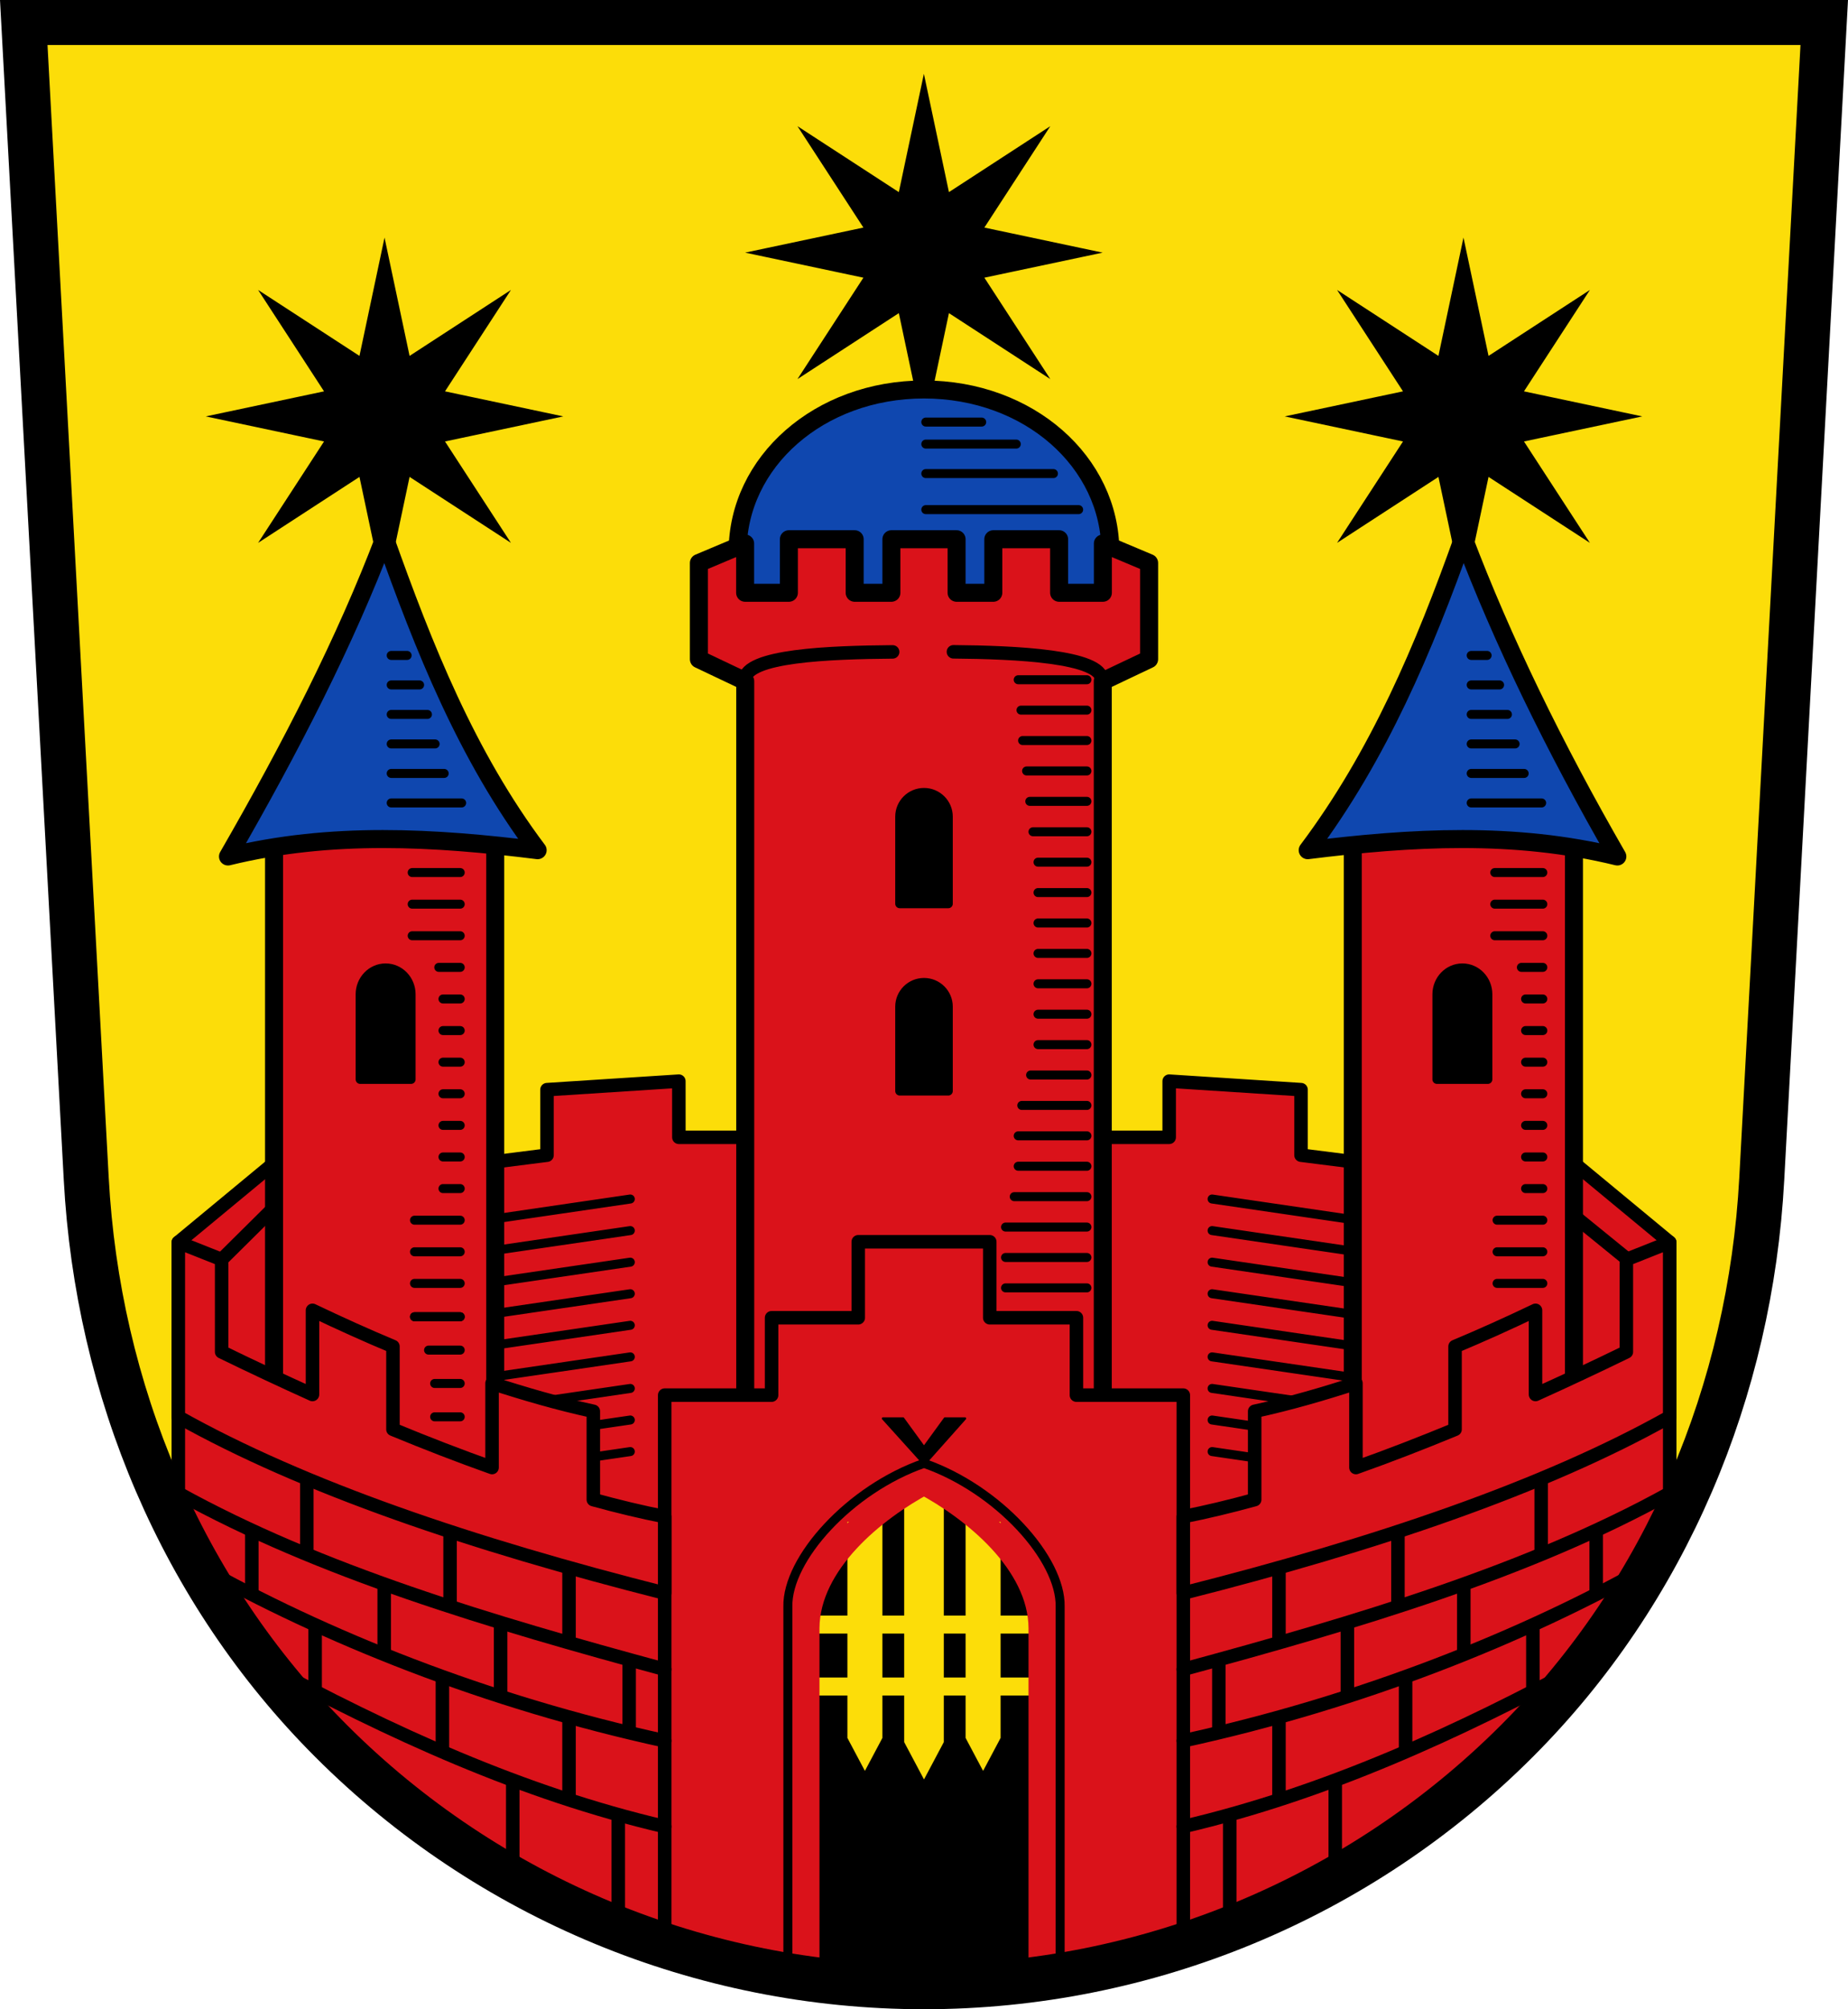 <?xml version="1.0" encoding="UTF-8"?>
<svg width="205.277mm" height="223.121mm" version="1.1" viewBox="0 0 205.277 223.121" xmlns="http://www.w3.org/2000/svg">
 <title>Wappen von Landau</title>
 <path d="m2.639 2.5 6.942 128.426c1.267 23.434 10.557 45.766 27.211 62.42 17.463 17.463 41.149 27.275 65.846 27.275 24.697 6.99999e-5 48.383-9.811 65.846-27.274 16.65-16.65 25.944-38.974 27.211-62.402l6.943-128.436v-0.009z" fill="#fcdd09"/>
 <g stroke="#000">
  <path d="m75.407 120.059-14.646 0.945v7.276l-6.365 0.805-24.156 0.235-10.432 8.636v31.034c4.391 8.93 10.201 17.173 17.385 24.357 17.463 17.463 41.149 27.275 65.846 27.275 24.697 6.99999e-5 48.383-9.811 65.846-27.274 6.754-6.754 12.298-14.443 16.587-22.76l-5.16764e-4 -32.632-10.432-8.636-24.156-0.235-6.365-0.805v-7.276l-14.646-0.945v6.236h-54.463z" fill="#da121a" stroke-linecap="round" stroke-linejoin="round" stroke-width="1.5"/>
  <path transform="matrix(1.163 0 0 1.163 50.291 -6.836)" d="m45 45-2.102-9.925-8.505 5.532 5.532-8.505-9.925-2.102 9.925-2.102-5.532-8.505 8.505 5.532 2.102-9.925 2.102 9.925 8.505-5.532-5.532 8.505 9.925 2.102-9.925 2.102 5.532 8.505-8.505-5.532z" stroke-linecap="round" stroke-miterlimit="8" stroke-width=".86"/>
  <g stroke-linejoin="round">
   <path d="m102.638 43.251c-11.653-2e-14 -20.7 8.063-20.7 18.009 1e-14 9.946 9.047 18.009 20.7 18.009 11.653 0 20.7-8.063 20.7-18.009 0-9.946-9.047-18.009-20.7-18.009z" fill="#0f47af" stroke-miterlimit="8" stroke-width="2"/>
   <path d="m87.629 59.881v5.946h-4.86v-5.471l-5.137 2.162v10.685l5.149 2.443v80.054h39.716v-80.054l5.148-2.443v-10.685l-5.137-2.162v5.471h-4.86v-5.946h-7.31v5.946h-4.079v-5.946h-7.242v5.946h-4.079v-5.946z" fill="#da121a" stroke-linecap="round" stroke-miterlimit="8" stroke-width="2"/>
   <path d="m95.335 137.896v8.438h-9.627v8.593h-11.874v61.043l28.805 4.536 28.805-4.536v-61.043h-11.873v-8.593h-9.628v-8.438h-7.304z" fill="#da121a" stroke-width="1.5"/>
  </g>
 </g>
 <g fill="none" stroke="#000" stroke-linecap="round" stroke-linejoin="round">
  <path d="m55.266 135.308 14.748-2.16"/>
  <path d="m55.266 138.814 14.748-2.16"/>
  <path d="m55.266 142.32 14.748-2.16"/>
  <path d="m55.266 145.826 14.748-2.16"/>
  <path d="m55.266 149.331 14.748-2.16"/>
  <path d="m55.266 152.837 14.748-2.16"/>
  <path d="m55.266 156.343 14.748-2.16"/>
 </g>
 <path d="m102.638 164.647c-5.386 2.877-12.911 8.827-12.96 16.151v38.911c4.27 0.6 8.598 0.913 12.96 0.913 4.362 1.23624e-5 8.691-0.313 12.96-0.913v-38.911c-0.049-7.324-7.574-13.274-12.96-16.151z"/>
 <g fill="none">
  <path d="m90.175 187.284 25.863-2.9e-12" stroke="#fcdd09" stroke-width="2"/>
  <path d="m90.175 180.405 25.863-2.9e-12" stroke="#fcdd09" stroke-width="2"/>
  <path d="m65.936 161.791 4.078-0.597" stroke="#000" stroke-linecap="round" stroke-linejoin="round"/>
  <path d="m66.075 158.265 3.939-0.577" stroke="#000" stroke-linecap="round" stroke-linejoin="round"/>
 </g>
 <path d="m30.441 91.616h24.569v75.595l-24.569-8.882z" fill="#da121a" stroke="#000" stroke-linecap="round" stroke-linejoin="round" stroke-miterlimit="8" stroke-width="2"/>
 <path d="m19.807 157.344c13.945 7.828 32.591 14.145 54.027 19.566v-8.491c-2.562-0.506-5.211-1.142-7.926-1.888v-9.808c-3.965-0.862-7.654-1.948-11.25-3.11v9.354c-3.611-1.281-7.292-2.707-11.009-4.242v-9.2c-2.923-1.221-5.876-2.554-8.938-4.016v9.347c-3.367-1.518-6.738-3.102-10.091-4.734l-2.65299e-4 -10.255-4.812-1.913z" fill="#da121a" stroke="#000" stroke-linecap="round" stroke-linejoin="round" stroke-width="1.5"/>
 <g fill="none" stroke="#000" stroke-linejoin="round">
  <g stroke-linecap="round" stroke-width="1.5">
   <path d="m19.807 165.811c15.681 8.684 34.65 14.315 54.027 19.566"/>
   <path d="m21.816 173.748c14.156 8.006 32.278 15.273 52.018 19.566"/>
   <path d="m29.05 184.68c14.266 7.709 28.921 14.444 44.784 18.159"/>
  </g>
  <g stroke-width="1.5">
   <path d="m34.081 164.07v8.554"/>
   <path d="m27.972 169.611v7.844"/>
   <path d="m42.677 175.863v7.844"/>
   <path d="m49.995 170.108v8.554"/>
   <path d="m63.208 173.874v8.554"/>
   <path d="m69.886 184.033v8.554"/>
   <path d="m55.607 179.983v8.554"/>
   <path d="m68.678 201.154 6e-14 12.746"/>
   <path d="m56.957 197.53v10.402"/>
   <path d="m35.005 180.125v8.057"/>
   <path d="m49.142 186.022v8.554"/>
   <path d="m63.208 190.71v9.265"/>
  </g>
  <g stroke-linecap="round">
   <g>
    <path d="m149.389 135.308-14.748-2.16"/>
    <path d="m149.389 138.814-14.748-2.16"/>
    <path d="m149.389 142.32-14.748-2.16"/>
    <path d="m149.389 145.826-14.748-2.16"/>
    <path d="m149.389 149.331-14.748-2.16"/>
    <path d="m149.389 152.837-14.748-2.16"/>
    <path d="m144.033 155.558-9.392-1.376"/>
   </g>
   <path d="m180.776 139.843-6.864-5.581" stroke-width="1.5"/>
  </g>
 </g>
 <g stroke="#000" stroke-linecap="round" stroke-linejoin="round">
  <path d="m174.836 91.616h-24.569v75.595l24.569-8.882z" fill="#da121a" stroke-miterlimit="8" stroke-width="2"/>
  <path d="m139.415 158.388-4.774-0.699" fill="none"/>
  <path d="m185.47 157.344c-13.945 7.828-32.591 14.145-54.027 19.566v-8.491c2.562-0.506 5.211-1.142 7.926-1.888v-9.808c3.965-0.862 7.654-1.948 11.25-3.11v9.354c3.611-1.281 7.292-2.707 11.009-4.242v-9.2c2.923-1.221 5.876-2.554 8.938-4.016v9.347c3.367-1.518 6.738-3.102 10.091-4.734v-10.255l4.812-1.913z" fill="#da121a" stroke-width="1.5"/>
 </g>
 <g fill="none" stroke="#000" stroke-linejoin="round">
  <g stroke-linecap="round">
   <path d="m139.415 161.893-4.774-0.699"/>
   <g stroke-width="1.5">
    <path d="m185.47 165.811c-15.681 8.684-34.65 14.315-54.027 19.566"/>
    <path d="m183.461 173.748c-14.156 8.006-32.278 15.273-52.018 19.566"/>
    <path d="m176.227 184.68c-14.266 7.709-28.921 14.444-44.784 18.159"/>
   </g>
  </g>
  <g stroke-width="1.5">
   <path d="m171.196 164.07v8.554"/>
   <path d="m177.305 169.611v7.844"/>
   <path d="m162.6 175.863v7.844"/>
   <path d="m155.283 170.108v8.554"/>
   <path d="m142.069 173.874v8.554"/>
   <path d="m135.391 184.033v8.554"/>
   <path d="m149.67 179.983v8.554"/>
   <path d="m136.599 201.154-1e-13 12.746"/>
   <path d="m148.32 197.53v10.402"/>
   <path d="m170.272 180.125v8.057"/>
   <path d="m156.135 186.022v8.554"/>
   <path d="m142.069 190.71v9.265"/>
  </g>
 </g>
 <path d="m102.639 88c-1.49-6.28628e-5 -2.697 1.204-2.697 2.69v9.668h5.394v-9.668c6.30375e-5 -1.485-1.207-2.69-2.697-2.69z" stroke="#000" stroke-linecap="round" stroke-linejoin="round" stroke-miterlimit="8"/>
 <path d="m102.639 109.1c-1.49-6.28628e-5 -2.697 1.204-2.697 2.69v9.368h5.394v-9.368c6.30375e-5 -1.485-1.207-2.69-2.697-2.69z" stroke="#000" stroke-linecap="round" stroke-linejoin="round" stroke-miterlimit="8"/>
 <g fill="none" stroke="#000" stroke-linecap="round" stroke-linejoin="round">
  <path d="m105.908 72.383c6.872 0.055 16.479 0.488 16.479 3.121" stroke-width="1.5"/>
  <path d="m82.747 75.504c0-2.714 9.443-3.057 16.408-3.112" stroke-width="1.5"/>
  <path d="m102.839 56.594h16.976"/>
  <path d="m102.839 52.59h14.177" stroke-width="1"/>
  <path d="m102.839 49.315h10.05" stroke-width="1"/>
  <path d="m102.839 46.87h6.208"/>
  <path d="m113.103 75.483h7.633" stroke-width="1"/>
  <path d="m113.414 78.859h7.322" stroke-width="1"/>
  <path d="m113.591 82.236h7.144" stroke-width="1"/>
  <path d="m114.035 85.613h6.7"/>
  <path d="m114.391 88.989h6.345"/>
  <path d="m114.746 92.366h5.989" stroke-width="1"/>
  <g stroke-width="1">
   <path d="m115.305 95.743h5.43"/>
   <path d="m115.305 99.119h5.43"/>
   <path d="m115.305 102.496h5.43"/>
   <path d="m115.305 105.873h5.43"/>
   <path d="m115.305 109.249h5.43"/>
   <path d="m115.305 112.626h5.43"/>
   <path d="m115.305 116.003h5.43"/>
  </g>
  <path d="m114.48 119.379h6.256" stroke-width="1"/>
  <path d="m113.502 122.756h7.233" stroke-width="1"/>
  <path d="m113.103 126.133h7.633" stroke-width="1"/>
  <path d="m113.103 129.509h7.633" stroke-width="1"/>
  <path d="m112.663 132.886h8.072" stroke-width="1"/>
  <g stroke-width="1">
   <path d="m111.696 136.263h9.039"/>
   <path d="m111.696 139.639h9.039"/>
   <path d="m111.696 143.016h9.039"/>
  </g>
  <path d="m24.619 139.868 5.533-5.481" stroke-width="1.5"/>
 </g>
 <g stroke="#000">
  <path transform="matrix(-1.163 0 0 1.163 214.9 11.351)" d="m45 45-2.102-9.925-8.505 5.532 5.532-8.505-9.925-2.102 9.925-2.102-5.532-8.505 8.505 5.532 2.102-9.925 2.102 9.925 8.505-5.532-5.532 8.505 9.925 2.102-9.925 2.102 5.532 8.505-8.505-5.532z" stroke-linecap="round" stroke-miterlimit="8" stroke-width=".86"/>
  <path d="m162.552 59.677c4.333 11.438 10.099 23.284 17.103 35.435-11.465-2.807-22.931-2.127-34.396-0.7 7.887-10.501 12.931-22.471 17.292-34.735z" fill="#0f47af" stroke-linejoin="round" stroke-width="2"/>
  <path d="m162.442 107.487c1.562-6.84167e-5 2.829 1.311 2.829 2.927v9.45h-5.657v-9.45c-6.61061e-5 -1.617 1.266-2.927 2.828-2.927z" stroke-linecap="round" stroke-linejoin="round" stroke-miterlimit="8"/>
 </g>
 <g fill="none" stroke="#000" stroke-linecap="round" stroke-linejoin="round">
  <path d="m163.422 72.784h1.768" stroke-width="1"/>
  <path d="m163.422 76.06h3.153"/>
  <path d="m163.422 79.336h4.024" stroke-width="1"/>
  <path d="m163.422 82.613h4.877" stroke-width="1"/>
  <path d="m163.422 85.889h5.883" stroke-width="1"/>
  <path d="m163.422 89.165h7.824" stroke-width="1"/>
  <path d="m166.041 96.895h5.336"/>
  <path d="m166.041 100.405h5.336"/>
  <path d="m166.041 103.914 5.336 1e-13" stroke-width="1"/>
  <path d="m168.997 107.424h2.38"/>
  <path d="m169.463 110.933h1.914"/>
  <g stroke-width="1">
   <path d="m169.463 114.443h1.914"/>
   <path d="m169.463 117.952h1.914"/>
   <path d="m169.463 121.462h1.914"/>
   <path d="m169.463 124.971h1.914"/>
   <path d="m169.463 128.48h1.914"/>
   <path d="m169.463 131.99h1.914"/>
   <path d="m166.298 135.499h5.079"/>
   <path d="m166.298 139.009h5.079"/>
  </g>
  <path d="m166.298 142.518h5.079"/>
 </g>
 <g stroke="#000">
  <path transform="matrix(1.163 0 0 1.163 -9.622 11.351)" d="m45 45-2.102-9.925-8.505 5.532 5.532-8.505-9.925-2.102 9.925-2.102-5.532-8.505 8.505 5.532 2.102-9.925 2.102 9.925 8.505-5.532-5.532 8.505 9.925 2.102-9.925 2.102 5.532 8.505-8.505-5.532z" stroke-linecap="round" stroke-miterlimit="8" stroke-width=".86"/>
  <path d="m42.725 59.677c-4.333 11.438-10.396 23.284-17.4 35.435 11.465-2.807 22.931-2.127 34.396-0.7-7.887-10.501-12.634-22.471-16.996-34.735z" fill="#0f47af" stroke-linejoin="round" stroke-width="2"/>
  <path d="m42.835 107.487c-1.562-6.84167e-5 -2.829 1.311-2.829 2.927v9.45h5.657v-9.45c6.61061e-5 -1.617-1.266-2.927-2.828-2.927z" stroke-linecap="round" stroke-linejoin="round" stroke-miterlimit="8"/>
 </g>
 <g fill="none" stroke="#000" stroke-linecap="round" stroke-linejoin="round">
  <g>
   <path d="m43.456 72.784h1.768" stroke-width="1"/>
   <path d="m43.456 76.06h3.153"/>
   <path d="m43.456 79.336h4.024" stroke-width="1"/>
   <path d="m43.456 82.613h4.877" stroke-width="1"/>
   <path d="m43.456 85.889h5.883" stroke-width="1"/>
   <path d="m43.456 89.165h7.824" stroke-width="1"/>
   <path d="m45.785 96.895h5.336"/>
   <path d="m45.785 100.405h5.336"/>
   <path d="m45.785 103.914 5.336 1e-13" stroke-width="1"/>
   <path d="m48.741 107.424h2.38"/>
   <path d="m49.207 110.933h1.914"/>
   <g stroke-width="1">
    <path d="m49.207 114.443h1.914"/>
    <path d="m49.207 117.952h1.914"/>
    <path d="m49.207 121.462h1.914"/>
    <path d="m49.207 124.971h1.914"/>
    <path d="m49.207 128.48h1.914"/>
    <path d="m49.207 131.99h1.914"/>
    <path d="m46.042 135.499h5.079"/>
    <path d="m46.042 139.009h5.079"/>
   </g>
   <g>
    <path d="m46.042 142.518h5.079"/>
    <path d="m46.042 146.222h5.079"/>
    <path d="m46.042 146.222h5.079"/>
    <path d="m48.28 153.631h2.841"/>
    <path d="m48.28 157.335 2.841-9e-14"/>
    <path d="m47.605 149.927h3.516"/>
   </g>
  </g>
  <path d="m102.639 162.5c-8.235 2.858-15.235 10.614-15.122 15.918v40.961c4.967 0.818 10.022 1.242 15.122 1.242 5.1 1.4454e-5 10.155-0.425 15.122-1.243v-40.96c0.113-5.305-6.886-13.06-15.122-15.918z" stroke-miterlimit="8" stroke-width="1"/>
 </g>
 <path d="m100.938 165.789v27.547l1.7 3.2 1.7-3.2v-27.547z" color="#000000" fill="#fcdd09" stroke="#fcdd09" style="-inkscape-stroke:none"/>
 <path d="m98.087 157.521 4.582 5.079 4.521-5.079h-2.225l-2.327 3.197-2.327-3.197z" stroke="#000" stroke-linejoin="round" stroke-width=".265px"/>
 <g transform="translate(-2.761 -2.5)" fill="#fcdd09" stroke="#fcdd09">
  <path d="m110.521 171.993v23.379l1.443 2.716 1.443-2.716v-23.379z" color="#000000" style="-inkscape-stroke:none"/>
  <path d="m97.392 171.993v23.379l1.443 2.716 1.443-2.716v-23.379z" color="#000000" style="-inkscape-stroke:none"/>
 </g>
 <path d="m102.638 164.647c-5.386 2.877-12.911 8.827-12.96 16.151v38.911c4.27 0.6 8.598 0.913 12.96 0.913 4.362 1.23624e-5 8.691-0.313 12.96-0.913v-38.911c-0.049-7.324-7.574-13.274-12.96-16.151z" fill="none" stroke="#da121a" stroke-linecap="round" stroke-miterlimit="8" stroke-width="2.7"/>
 <path d="m2.639 2.5 6.942 128.426c1.267 23.434 10.557 45.766 27.211 62.42 17.463 17.464 41.149 27.275 65.846 27.275 24.697 7e-5 48.383-9.811 65.846-27.274 16.65-16.65 25.944-38.974 27.211-62.402l6.943-128.445z" fill="none" stroke="#000" stroke-linecap="square" stroke-miterlimit="8" stroke-width="5"/>
</svg>

